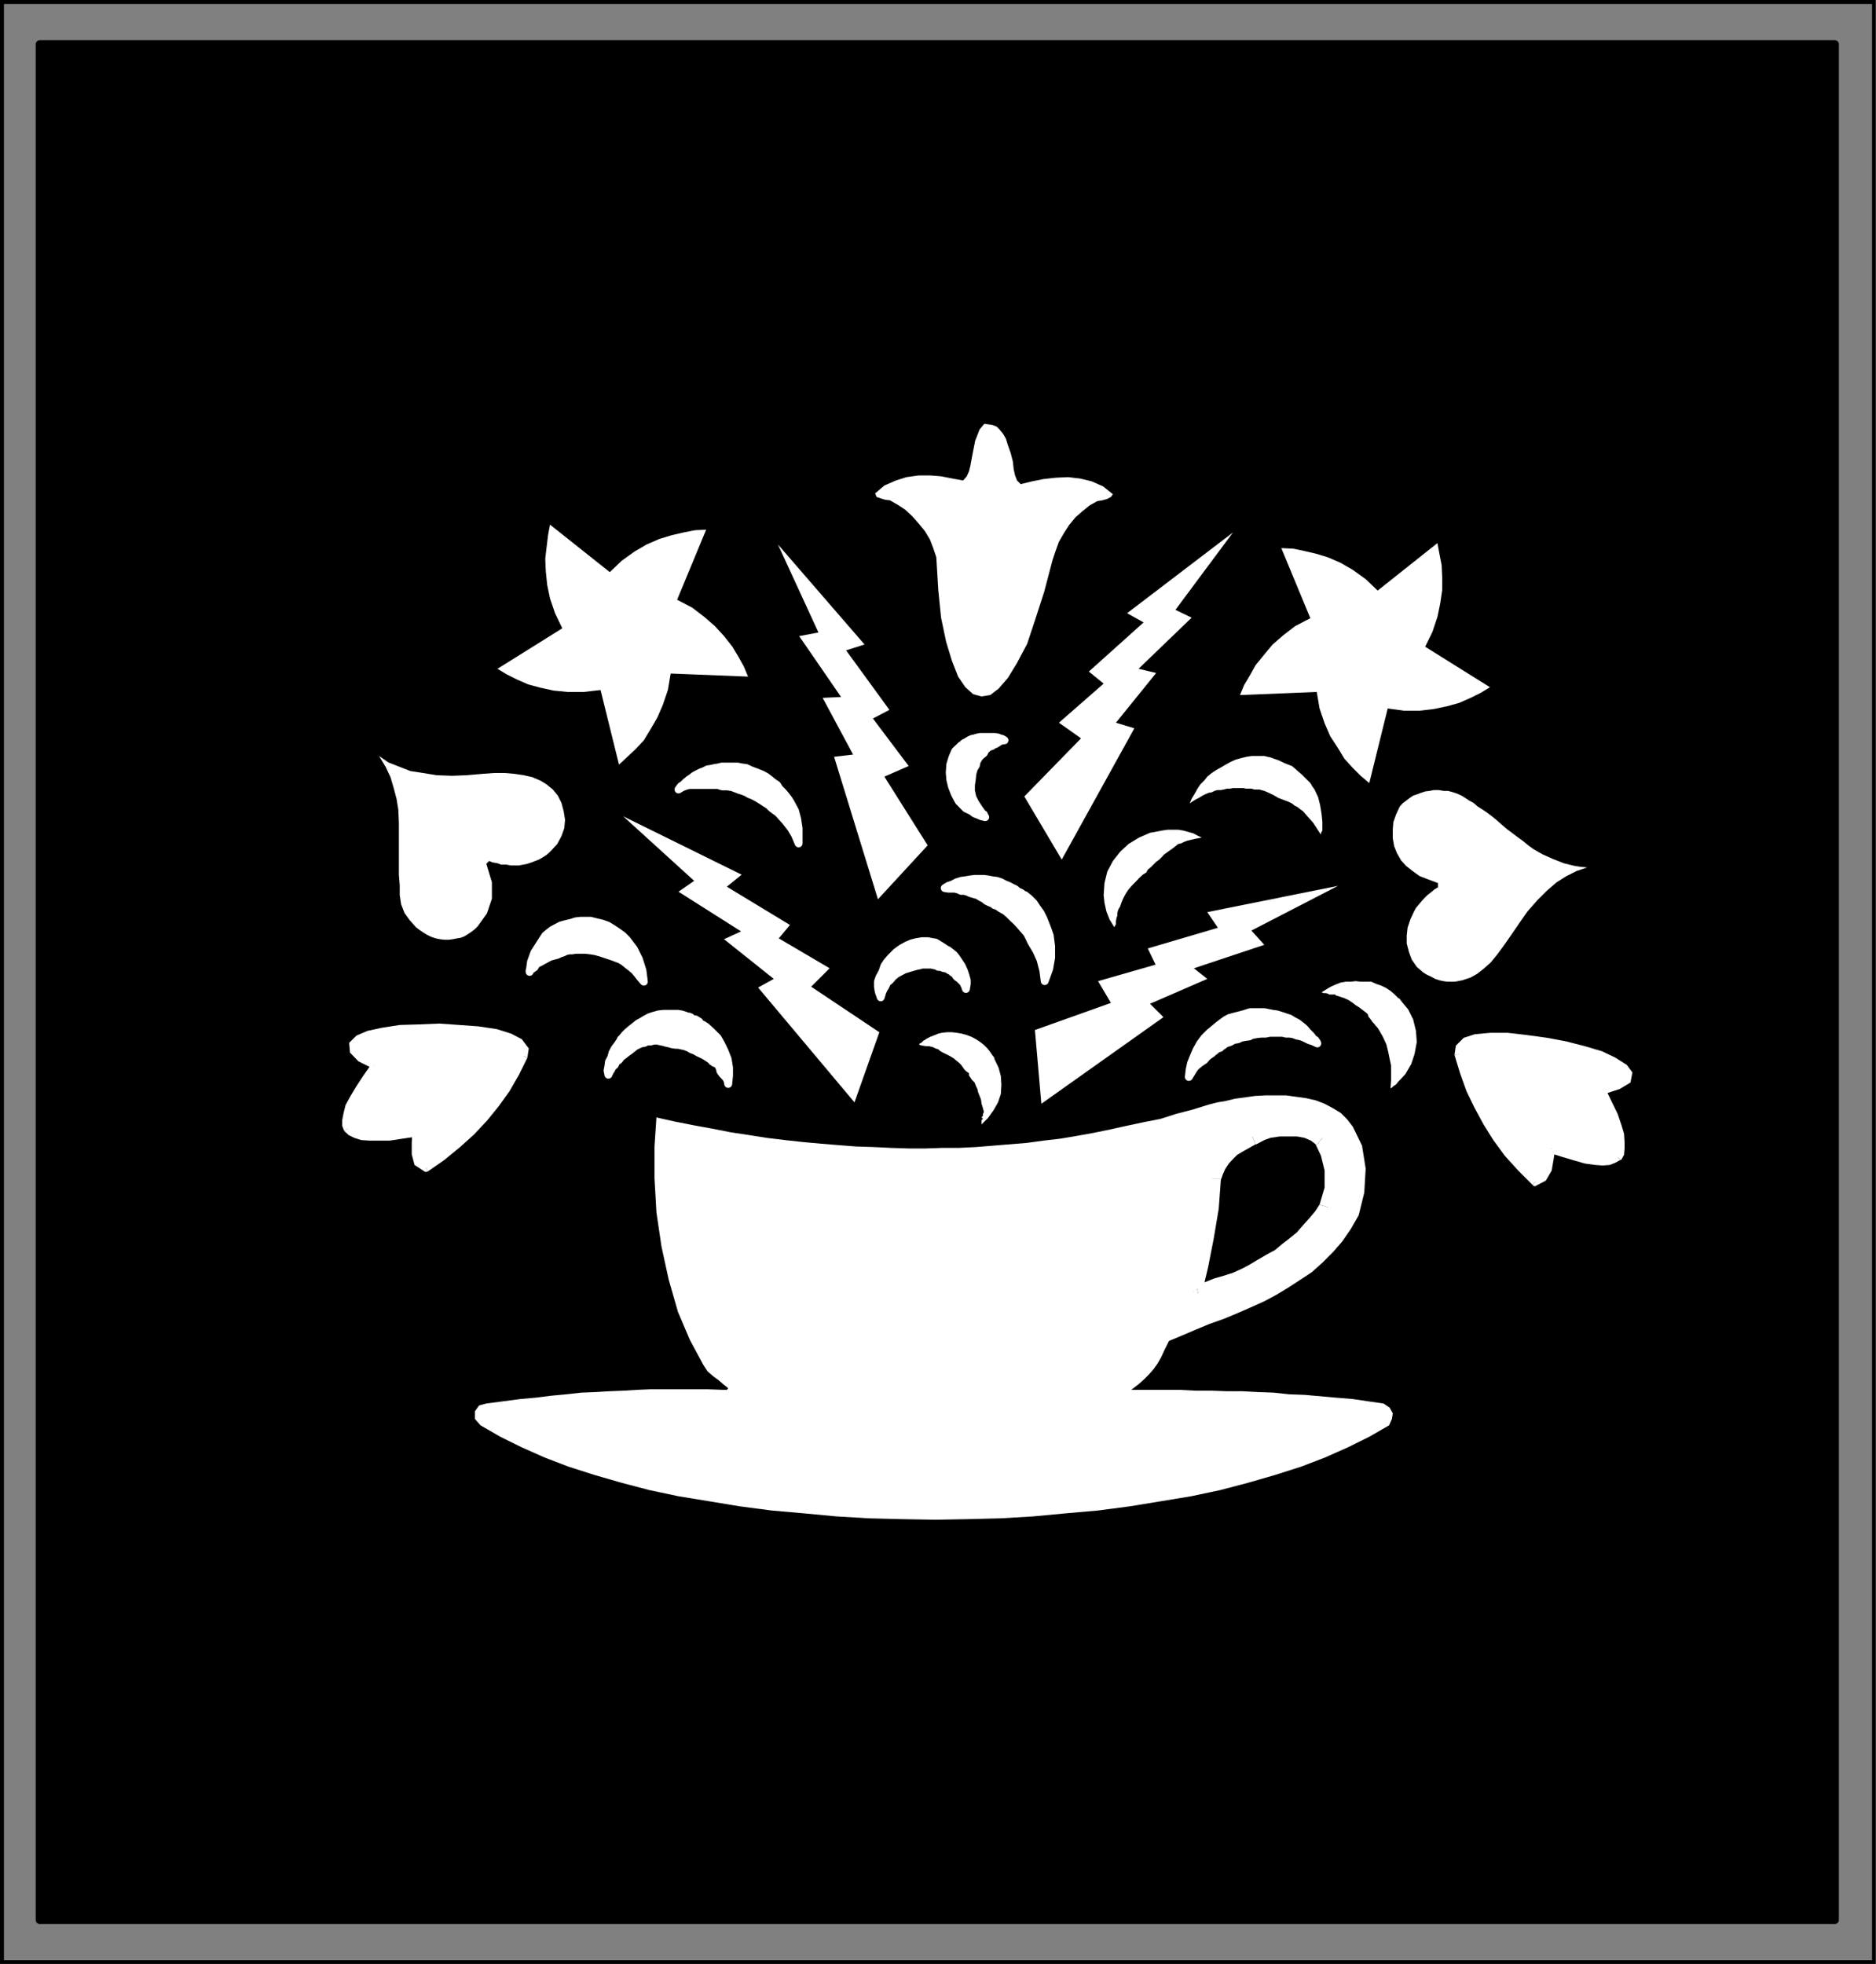 <?xml version="1.0" encoding="UTF-8" standalone="no"?>
<svg
   xmlns:ooo="http://xml.openoffice.org/svg/export"
   xmlns:dc="http://purl.org/dc/elements/1.1/"
   xmlns:cc="http://creativecommons.org/ns#"
   xmlns:rdf="http://www.w3.org/1999/02/22-rdf-syntax-ns#"
   xmlns:svg="http://www.w3.org/2000/svg"
   xmlns="http://www.w3.org/2000/svg"
   xmlns:sodipodi="http://sodipodi.sourceforge.net/DTD/sodipodi-0.dtd"
   xmlns:inkscape="http://www.inkscape.org/namespaces/inkscape"
   version="1.2"
   width="67.16mm"
   height="70.31mm"
   viewBox="0 0 6716 7031"
   preserveAspectRatio="xMidYMid"
   xml:space="preserve"
   id="svg171"
   sodipodi:docname="cuplogo1.svg"
   style="fill-rule:evenodd;stroke-width:28.222;stroke-linejoin:round"
   inkscape:version="0.92.5 (2060ec1f9f, 2020-04-08)"><rect x="0" y="0" width="6716" height="7031" fill="#808080" stroke="none"/><sodipodi:namedview
   pagecolor="#ffffff"
   bordercolor="#666666"
   borderopacity="1"
   objecttolerance="10"
   gridtolerance="10"
   guidetolerance="10"
   inkscape:pageopacity="0"
   inkscape:pageshadow="2"
   inkscape:window-width="664"
   inkscape:window-height="487"
   id="namedview173"
   showgrid="false"
   inkscape:zoom="0.2102413"
   inkscape:cx="126.91654"
   inkscape:cy="132.85039"
   inkscape:window-x="0"
   inkscape:window-y="0"
   inkscape:window-maximized="0"
   inkscape:current-layer="svg171" />
 <defs
   class="ClipPathGroup"
   id="defs8">
  <clipPath
   id="presentation_clip_path"
   clipPathUnits="userSpaceOnUse">
   <rect
   x="0"
   y="0"
   width="21000"
   height="29700"
   id="rect2" />
  </clipPath>
  <clipPath
   id="presentation_clip_path_shrink"
   clipPathUnits="userSpaceOnUse">
   <rect
   x="21"
   y="29"
   width="20958"
   height="29641"
   id="rect5" />
  </clipPath>
 </defs>
 <defs
   class="TextShapeIndex"
   id="defs12">
  <g
   ooo:slide="id1"
   ooo:id-list="id3"
   id="g10" />
 </defs>
 <defs
   class="EmbeddedBulletChars"
   id="defs44">
  <g
   id="bullet-char-template-57356"
   transform="matrix(4.8828125e-4,0,0,-4.8828125e-4,0,0)">
   <path
   d="M 580,1141 1163,571 580,0 -4,571 Z"
   id="path14"
   inkscape:connector-curvature="0" />
  </g>
  <g
   id="bullet-char-template-57354"
   transform="matrix(4.8828125e-4,0,0,-4.8828125e-4,0,0)">
   <path
   d="M 8,1128 H 1137 V 0 H 8 Z"
   id="path17"
   inkscape:connector-curvature="0" />
  </g>
  <g
   id="bullet-char-template-10146"
   transform="matrix(4.8828125e-4,0,0,-4.8828125e-4,0,0)">
   <path
   d="M 174,0 602,739 174,1481 1456,739 Z M 1358,739 309,1346 659,739 Z"
   id="path20"
   inkscape:connector-curvature="0" />
  </g>
  <g
   id="bullet-char-template-10132"
   transform="matrix(4.8828125e-4,0,0,-4.8828125e-4,0,0)">
   <path
   d="M 2015,739 1276,0 H 717 l 543,543 H 174 v 393 h 1086 l -543,545 h 557 z"
   id="path23"
   inkscape:connector-curvature="0" />
  </g>
  <g
   id="bullet-char-template-10007"
   transform="matrix(4.8828125e-4,0,0,-4.8828125e-4,0,0)">
   <path
   d="m 0,-2 c -7,16 -16,29 -25,39 l 381,530 c -94,256 -141,385 -141,387 0,25 13,38 40,38 9,0 21,-2 34,-5 21,4 42,12 65,25 l 27,-13 111,-251 280,301 64,-25 24,25 c 21,-10 41,-24 62,-43 C 886,937 835,863 770,784 769,783 710,716 594,584 L 774,223 c 0,-27 -21,-55 -63,-84 l 16,-20 C 717,90 699,76 672,76 641,76 570,178 457,381 L 164,-76 c -22,-34 -53,-51 -92,-51 -42,0 -63,17 -64,51 -7,9 -10,24 -10,44 0,9 1,19 2,30 z"
   id="path26"
   inkscape:connector-curvature="0" />
  </g>
  <g
   id="bullet-char-template-10004"
   transform="matrix(4.8828125e-4,0,0,-4.8828125e-4,0,0)">
   <path
   d="M 285,-33 C 182,-33 111,30 74,156 52,228 41,333 41,471 c 0,78 14,145 41,201 34,71 87,106 158,106 53,0 88,-31 106,-94 l 23,-176 c 8,-64 28,-97 59,-98 l 735,706 c 11,11 33,17 66,17 42,0 63,-15 63,-46 V 965 c 0,-36 -10,-64 -30,-84 L 442,47 C 390,-6 338,-33 285,-33 Z"
   id="path29"
   inkscape:connector-curvature="0" />
  </g>
  <g
   id="bullet-char-template-9679"
   transform="matrix(4.8828125e-4,0,0,-4.8828125e-4,0,0)">
   <path
   d="M 813,0 C 632,0 489,54 383,161 276,268 223,411 223,592 c 0,181 53,324 160,431 106,107 249,161 430,161 179,0 323,-54 432,-161 108,-107 162,-251 162,-431 0,-180 -54,-324 -162,-431 C 1136,54 992,0 813,0 Z"
   id="path32"
   inkscape:connector-curvature="0" />
  </g>
  <g
   id="bullet-char-template-8226"
   transform="matrix(4.8828125e-4,0,0,-4.8828125e-4,0,0)">
   <path
   d="m 346,457 c -73,0 -137,26 -191,78 -54,51 -81,114 -81,188 0,73 27,136 81,188 54,52 118,78 191,78 73,0 134,-26 185,-79 51,-51 77,-114 77,-187 0,-75 -25,-137 -76,-188 -50,-52 -112,-78 -186,-78 z"
   id="path35"
   inkscape:connector-curvature="0" />
  </g>
  <g
   id="bullet-char-template-8211"
   transform="matrix(4.8828125e-4,0,0,-4.8828125e-4,0,0)">
   <path
   d="M -4,459 H 1135 V 606 H -4 Z"
   id="path38"
   inkscape:connector-curvature="0" />
  </g>
  <g
   id="bullet-char-template-61548"
   transform="matrix(4.8828125e-4,0,0,-4.8828125e-4,0,0)">
   <path
   d="m 173,740 c 0,163 58,303 173,419 116,115 255,173 419,173 163,0 302,-58 418,-173 116,-116 174,-256 174,-419 0,-163 -58,-303 -174,-418 C 1067,206 928,148 765,148 601,148 462,206 346,322 231,437 173,577 173,740 Z"
   id="path41"
   inkscape:connector-curvature="0" />
  </g>
 </defs>
 <g
   id="g49"
   transform="translate(-7142,-11334)">
  <g
   id="id2"
   class="Master_Slide">
   <g
   id="bg-id2"
   class="Background" />
   <g
   id="bo-id2"
   class="BackgroundObjects" />
  </g>
 </g>
 <g
   class="SlideGroup"
   id="g169"
   transform="translate(-7142,-11334)">
  <g
   id="g167">
   <g
   id="container-id1">
    <g
   id="id1"
   class="Slide"
   clip-path="url(#presentation_clip_path)">
     <g
   class="Page"
   id="g163">
      <g
   class="Graphic"
   id="g161">
       <g
   id="id3">
        <rect
   class="BoundingBox"
   x="7142"
   y="11334"
   width="6716"
   height="7031"
   id="rect51"
   style="fill:none;stroke:none" />
        <defs
   id="defs56">
         <clipPath
   id="clip_path_1"
   clipPathUnits="userSpaceOnUse">
          <path
   d="m 7142,11334 h 6715 v 7030 H 7142 Z"
   id="path53"
   inkscape:connector-curvature="0" />
         </clipPath>
        </defs>
        <g
   clip-path="url(#clip_path_1)"
   id="g158">
         <path
   d="m 7284,18207 h 6427 V 11492 H 7284 Z"
   id="path58"
   inkscape:connector-curvature="0"
   style="fill:#000000;stroke:none" />
         <path
   d="m 7284,18207 h 6427 V 11492 H 7284 Z"
   id="path60"
   inkscape:connector-curvature="0"
   style="fill:none;stroke:#000000" />
         <path
   d="m 7142,18365 h 6716 V 11334 H 7142 Z"
   id="path62"
   inkscape:connector-curvature="0"
   style="fill:none;stroke:#000000" />
         <path
   d="m 12120,15229 2,-28 v -28 -25 l -5,-23 -5,-25 -7,-28 -13,-28 -15,-26 -5,-7 -5,-5 -6,-8 -5,-5 -7,-10 -8,-10 -2,-8 -5,-5 -13,-10 -13,-10 -13,-8 -10,-8 -15,-10 -15,-7 -15,-5 -16,-5 -2,-3 h -8 -5 -8 l -5,-3 -7,-2 h -8 l -8,-3 16,-10 17,-10 18,-8 18,-7 18,-3 h 18 l 17,-2 18,2 h 21 17 l 18,8 20,7 16,8 15,10 15,13 13,13 v 0 l 5,2 2,5 v 0 0 h 3 v 3 0 l 25,30 18,36 10,41 3,40 -8,43 -12,36 -21,36 -28,30 v 0 l -2,3 -5,5 -3,2 -5,3 -5,5 -3,2 z"
   id="path64"
   inkscape:connector-curvature="0"
   style="fill:#ffffff;stroke:none" />
         <path
   d="m 9320,15181 -3,-15 3,-15 2,-16 8,-15 5,-18 8,-15 10,-13 10,-15 v 0 0 0 0 0 l 2,-5 3,-2 v 0 l 10,-13 10,-10 13,-11 13,-10 12,-10 13,-7 13,-8 15,-8 15,-5 18,-5 18,-2 h 18 15 18 l 12,2 16,5 5,3 h 7 v 2 h 5 l 6,5 7,3 h 5 l 3,2 5,3 5,3 2,5 3,2 5,3 5,2 3,3 5,2 20,18 23,23 13,23 12,25 11,28 5,31 v 28 l -3,30 -2,-10 -3,-8 -8,-10 -7,-7 -8,-11 -2,-10 -5,-10 -3,-5 -8,-3 -5,-2 -2,-3 v 0 l -5,-2 -3,-5 -2,-3 h -3 l -10,-7 -10,-6 -10,-5 -11,-5 -12,-7 -13,-5 -8,-5 -15,-6 -10,-2 -13,-3 h -10 l -13,-2 -10,-3 -10,-2 -10,-3 -10,-2 -13,-3 h -13 l -10,3 h -13 l -10,5 -12,2 -11,5 -10,5 -10,8 -10,8 -10,7 -10,8 -11,8 -7,10 -10,7 -5,11 -6,5 -2,2 -3,5 -2,5 -3,3 -2,5 -3,5 z"
   id="path66"
   inkscape:connector-curvature="0"
   style="fill:#ffffff;stroke:none" />
         <path
   d="m 9320,15181 -3,-15 3,-15 2,-16 8,-15 5,-18 8,-15 10,-13 10,-15 v 0 0 0 0 0 l 2,-5 3,-2 v 0 l 10,-13 10,-10 13,-11 13,-10 12,-10 13,-7 13,-8 15,-8 15,-5 18,-5 18,-2 h 18 15 18 l 12,2 16,5 5,3 h 7 v 2 h 5 l 6,5 7,3 h 5 l 3,2 5,3 5,3 2,5 3,2 5,3 5,2 3,3 5,2 20,18 23,23 13,23 12,25 11,28 5,31 v 28 l -3,30 -2,-10 -3,-8 -8,-10 -7,-7 -8,-11 -2,-10 -5,-10 -3,-5 -8,-3 -5,-2 -2,-3 v 0 l -5,-2 -3,-5 -2,-3 h -3 l -10,-7 -10,-6 -10,-5 -11,-5 -12,-7 -13,-5 -8,-5 -15,-6 -10,-2 -13,-3 h -10 l -13,-2 -10,-3 -10,-2 -10,-3 -10,-2 -13,-3 h -13 l -10,3 h -13 l -10,5 -12,2 -11,5 -10,5 -10,8 -10,8 -10,7 -10,8 -11,8 -7,10 -10,7 -5,11 -6,5 -2,2 -3,5 -2,5 -3,3 -2,5 -3,5 z"
   id="path68"
   inkscape:connector-curvature="0"
   style="fill:none;stroke:#ffffff" />
         <path
   d="m 10669,14259 -13,-3 -12,-5 -13,-5 -10,-8 -10,-5 -11,-5 -7,-7 -8,-8 -2,-3 -3,-2 -2,-3 v 0 l -3,-2 v -3 l -3,-2 v 0 l -12,-23 -10,-26 -6,-25 -2,-25 2,-28 8,-26 10,-23 16,-15 v 0 l 2,-2 v 0 0 0 l 3,-3 h 2 v 0 l 8,-8 10,-5 8,-5 10,-5 10,-2 10,-3 10,-2 h 13 8 10 10 10 l 13,2 7,3 8,2 8,5 h -5 l -11,3 -7,5 -8,5 -8,3 -7,5 -8,2 -7,5 -8,8 -5,10 -10,8 -5,5 -5,7 -6,11 -2,12 -8,13 -5,18 -2,20 -3,20 v 21 l 5,23 10,20 13,20 15,21 v 0 h 3 v 2 0 0 l 2,3 z"
   id="path70"
   inkscape:connector-curvature="0"
   style="fill:#ffffff;stroke:none" />
         <path
   d="m 10669,14259 -13,-3 -12,-5 -13,-5 -10,-8 -10,-5 -11,-5 -7,-7 -8,-8 -2,-3 -3,-2 -2,-3 v 0 l -3,-2 v -3 l -3,-2 v 0 l -12,-23 -10,-26 -6,-25 -2,-25 2,-28 8,-26 10,-23 16,-15 v 0 l 2,-2 v 0 0 0 l 3,-3 h 2 v 0 l 8,-8 10,-5 8,-5 10,-5 10,-2 10,-3 10,-2 h 13 8 10 10 10 l 13,2 7,3 8,2 8,5 h -5 l -11,3 -7,5 -8,5 -8,3 -7,5 -8,2 -7,5 -8,8 -5,10 -10,8 -5,5 -5,7 -6,11 -2,12 -8,13 -5,18 -2,20 -3,20 v 21 l 5,23 10,20 13,20 15,21 v 0 h 3 v 2 0 0 l 2,3 z"
   id="path72"
   inkscape:connector-curvature="0"
   style="fill:none;stroke:#ffffff" />
         <path
   d="m 10882,14846 16,-44 7,-40 v -41 l -5,-38 -7,-20 -8,-21 -8,-20 -10,-20 -13,-18 -12,-18 -15,-15 -16,-13 -7,-2 -5,-5 -6,-3 -5,-2 -5,-3 -5,-5 -5,-3 -5,-2 -15,-8 -13,-5 -15,-8 -15,-5 -16,-2 -15,-3 -15,-2 h -15 -18 l -15,2 -18,3 -15,2 -16,5 -15,8 -15,5 -13,8 13,2 h 13 10 l 12,3 11,5 h 12 l 10,3 11,5 7,2 10,3 8,2 5,3 8,5 10,5 10,8 10,5 5,2 8,3 5,5 8,2 5,3 7,5 8,5 10,5 15,13 13,13 13,12 12,13 13,15 13,15 8,16 7,15 18,30 15,33 10,39 z"
   id="path74"
   inkscape:connector-curvature="0"
   style="fill:#ffffff;stroke:none" />
         <path
   d="m 10882,14846 16,-44 7,-40 v -41 l -5,-38 -7,-20 -8,-21 -8,-20 -10,-20 -13,-18 -12,-18 -15,-15 -16,-13 -7,-2 -5,-5 -6,-3 -5,-2 -5,-3 -5,-5 -5,-3 -5,-2 -15,-8 -13,-5 -15,-8 -15,-5 -16,-2 -15,-3 -15,-2 h -15 -18 l -15,2 -18,3 -15,2 -16,5 -15,8 -15,5 -13,8 13,2 h 13 10 l 12,3 11,5 h 12 l 10,3 11,5 7,2 10,3 8,2 5,3 8,5 10,5 10,8 10,5 5,2 8,3 5,5 8,2 5,3 7,5 8,5 10,5 15,13 13,13 13,12 12,13 13,15 13,15 8,16 7,15 18,30 15,33 10,39 z"
   id="path76"
   inkscape:connector-curvature="0"
   style="fill:none;stroke:#ffffff" />
         <path
   d="m 9571,14160 8,-11 10,-7 8,-8 12,-10 8,-5 10,-8 13,-7 10,-5 13,-5 12,-6 13,-2 13,-3 13,-2 12,-3 h 10 13 15 18 l 15,3 16,2 17,8 21,8 18,7 15,8 13,10 12,10 15,10 8,13 13,13 10,12 10,13 8,13 15,28 8,30 5,33 v 33 3 2 3 3 2 5 3 0 l -13,-31 -15,-25 -18,-23 -18,-20 -10,-11 -10,-7 -13,-10 -10,-10 -13,-8 -15,-10 -13,-8 -15,-8 -13,-5 -12,-7 -13,-5 -10,-3 -13,-5 -13,-5 -17,-3 h -13 -5 l -8,-2 -7,-3 h -11 -5 -5 -10 -8 -12 -16 -15 -12 -11 l -12,3 -13,5 z"
   id="path78"
   inkscape:connector-curvature="0"
   style="fill:#ffffff;stroke:none" />
         <path
   d="m 9571,14160 8,-11 10,-7 8,-8 12,-10 8,-5 10,-8 13,-7 10,-5 13,-5 12,-6 13,-2 13,-3 13,-2 12,-3 h 10 13 15 18 l 15,3 16,2 17,8 21,8 18,7 15,8 13,10 12,10 15,10 8,13 13,13 10,12 10,13 8,13 15,28 8,30 5,33 v 33 3 2 3 3 2 5 3 0 l -13,-31 -15,-25 -18,-23 -18,-20 -10,-11 -10,-7 -13,-10 -10,-10 -13,-8 -15,-10 -13,-8 -15,-8 -13,-5 -12,-7 -13,-5 -10,-3 -13,-5 -13,-5 -17,-3 h -13 -5 l -8,-2 -7,-3 h -11 -5 -5 -10 -8 -12 -16 -15 -12 -11 l -12,3 -13,5 z"
   id="path80"
   inkscape:connector-curvature="0"
   style="fill:none;stroke:#ffffff" />
         <path
   d="m 11398,15189 3,-26 5,-23 10,-25 10,-23 13,-23 15,-20 18,-18 18,-15 12,-10 13,-10 15,-11 13,-7 18,-5 20,-5 18,-5 18,-6 h 15 18 18 l 15,3 15,3 15,2 16,5 15,5 15,5 13,8 15,8 13,10 12,10 11,13 12,12 10,13 v 0 l 6,3 2,5 v 0 l 3,2 v 3 l 2,2 v 0 l -15,-7 -15,-5 -16,-8 -12,-5 -15,-3 -13,-5 -13,-2 h -13 l -12,-3 h -16 -15 -15 l -15,3 h -16 l -17,2 -16,3 -10,5 -15,2 -15,3 -10,5 -16,3 -12,7 -16,5 -10,8 -5,2 -5,6 -8,2 -7,5 -3,3 -7,5 -5,5 -8,5 -10,8 -8,10 -15,10 -10,8 -8,7 -7,10 -8,13 z"
   id="path82"
   inkscape:connector-curvature="0"
   style="fill:#ffffff;stroke:none" />
         <path
   d="m 11398,15189 3,-26 5,-23 10,-25 10,-23 13,-23 15,-20 18,-18 18,-15 12,-10 13,-10 15,-11 13,-7 18,-5 20,-5 18,-5 18,-6 h 15 18 18 l 15,3 15,3 15,2 16,5 15,5 15,5 13,8 15,8 13,10 12,10 11,13 12,12 10,13 v 0 l 6,3 2,5 v 0 l 3,2 v 3 l 2,2 v 0 l -15,-7 -15,-5 -16,-8 -12,-5 -15,-3 -13,-5 -13,-2 h -13 l -12,-3 h -16 -15 -15 l -15,3 h -16 l -17,2 -16,3 -10,5 -15,2 -15,3 -10,5 -16,3 -12,7 -16,5 -10,8 -5,2 -5,6 -8,2 -7,5 -3,3 -7,5 -5,5 -8,5 -10,8 -8,10 -15,10 -10,8 -8,7 -7,10 -8,13 z"
   id="path84"
   inkscape:connector-curvature="0"
   style="fill:none;stroke:#ffffff" />
         <path
   d="m 11401,14210 7,-17 11,-18 10,-18 10,-15 15,-15 10,-13 16,-13 15,-10 18,-10 17,-10 18,-10 18,-8 18,-5 20,-5 20,-3 h 21 2 5 3 v 0 h 5 3 5 v 0 l 12,3 10,2 13,5 15,5 13,6 10,5 13,5 13,5 12,10 11,10 12,10 10,10 11,11 10,10 7,12 8,11 13,28 7,28 5,30 3,28 v 8 5 5 7 8 l -3,5 -2,5 v 5 l -13,-20 -15,-23 -18,-20 -18,-21 -10,-7 -10,-8 -10,-5 -10,-8 -10,-5 -13,-5 -13,-5 -13,-5 -17,-10 -21,-10 -12,-5 -18,-5 h -10 -8 l -10,-3 h -8 -12 l -8,-2 h -10 -10 -11 -7 l -10,2 h -11 l -12,3 -10,2 h -13 l -10,3 -10,5 -11,2 -12,5 -10,5 -13,8 -10,5 -13,8 z"
   id="path86"
   inkscape:connector-curvature="0"
   style="fill:#ffffff;stroke:none" />
         <path
   d="m 10295,14904 -7,-20 -3,-18 v -18 l 5,-15 11,-20 7,-21 10,-15 13,-15 v 0 l 3,-3 v 0 0 0 l 2,-2 v 0 0 l 15,-15 18,-13 18,-10 18,-8 20,-5 18,-3 h 20 l 15,3 13,2 10,6 8,5 8,5 10,7 10,5 10,8 10,8 8,10 10,15 10,15 8,18 5,15 5,18 v 13 l -3,18 -2,-5 v -6 l -3,-2 -2,-5 -3,-5 -2,-3 -3,-2 -2,-3 v 0 l -3,-2 -2,-3 v 0 l -3,-2 -3,-3 h -2 l -3,-3 -2,-2 v -3 l -3,-2 -2,-3 -3,-2 -5,-3 -2,-2 -3,-3 -5,-2 -5,-3 -8,-5 h -7 l -8,-3 -5,-2 h -8 l -2,-3 -10,-2 -13,-3 h -10 -13 -10 l -10,3 -11,2 -10,3 -17,5 -16,5 -15,8 -13,7 -12,10 -11,13 -10,8 -7,15 -5,8 -5,10 -3,10 z"
   id="path88"
   inkscape:connector-curvature="0"
   style="fill:#ffffff;stroke:none" />
         <path
   d="m 10295,14904 -7,-20 -3,-18 v -18 l 5,-15 11,-20 7,-21 10,-15 13,-15 v 0 l 3,-3 v 0 0 0 l 2,-2 v 0 0 l 15,-15 18,-13 18,-10 18,-8 20,-5 18,-3 h 20 l 15,3 13,2 10,6 8,5 8,5 10,7 10,5 10,8 10,8 8,10 10,15 10,15 8,18 5,15 5,18 v 13 l -3,18 -2,-5 v -6 l -3,-2 -2,-5 -3,-5 -2,-3 -3,-2 -2,-3 v 0 l -3,-2 -2,-3 v 0 l -3,-2 -3,-3 h -2 l -3,-3 -2,-2 v -3 l -3,-2 -2,-3 -3,-2 -5,-3 -2,-2 -3,-3 -5,-2 -5,-3 -8,-5 h -7 l -8,-3 -5,-2 h -8 l -2,-3 -10,-2 -13,-3 h -10 -13 -10 l -10,3 -11,2 -10,3 -17,5 -16,5 -15,8 -13,7 -12,10 -11,13 -10,8 -7,15 -5,8 -5,10 -3,10 z"
   id="path90"
   inkscape:connector-curvature="0"
   style="fill:none;stroke:#ffffff" />
         <path
   d="m 10433,15074 12,3 13,2 h 10 l 13,3 10,5 10,3 5,5 8,5 10,5 10,5 10,5 13,8 8,7 10,8 8,8 7,10 5,7 5,5 11,8 v 8 l 5,7 5,8 5,5 5,5 5,13 5,10 3,13 5,12 5,13 2,15 5,16 3,12 v 3 l -3,5 v 7 l -5,6 5,5 -5,5 v 7 8 l 23,-23 20,-28 16,-28 10,-30 2,-33 -2,-31 -8,-30 -15,-31 v 0 -5 l -3,-2 v 0 0 -3 h -2 v 0 l -10,-15 -10,-13 -13,-13 -13,-10 -15,-10 -15,-8 -18,-7 -18,-5 -18,-3 -17,-2 h -18 l -18,2 -13,3 -12,5 -18,7 -15,8 v 0 l -3,3 -5,2 -3,3 -5,5 -5,2 -2,3 z"
   id="path92"
   inkscape:connector-curvature="0"
   style="fill:#ffffff;stroke:none" />
         <path
   d="m 9038,14813 v 0 -3 -2 0 0 l 2,-3 5,-3 h 3 l 2,-2 5,-3 3,-5 v -5 l 20,-10 18,-10 15,-8 18,-5 8,-2 10,-5 10,-3 10,-5 13,-3 h 10 l 13,-2 h 10 v 0 h 5 3 v 0 0 0 0 0 0 0 0 0 h 17 l 18,2 18,3 18,5 15,5 15,5 15,5 13,5 13,5 13,8 12,10 13,10 13,11 10,12 10,13 13,15 -5,-40 -13,-41 -18,-36 -25,-33 -15,-15 -18,-13 -18,-12 -18,-11 -20,-7 -21,-5 -20,-5 h -18 v 0 0 0 0 0 h -5 -2 v 0 h -3 -2 -3 -2 v 0 0 0 0 l -18,2 -15,5 -21,5 -18,5 -15,8 -15,8 -13,10 -12,10 -18,28 -21,33 -12,33 z"
   id="path94"
   inkscape:connector-curvature="0"
   style="fill:#ffffff;stroke:none" />
         <path
   d="m 9038,14813 v 0 -3 -2 0 0 l 2,-3 5,-3 h 3 l 2,-2 5,-3 3,-5 v -5 l 20,-10 18,-10 15,-8 18,-5 8,-2 10,-5 10,-3 10,-5 13,-3 h 10 l 13,-2 h 10 v 0 h 5 3 v 0 0 0 0 0 0 0 0 0 h 17 l 18,2 18,3 18,5 15,5 15,5 15,5 13,5 13,5 13,8 12,10 13,10 13,11 10,12 10,13 13,15 -5,-40 -13,-41 -18,-36 -25,-33 -15,-15 -18,-13 -18,-12 -18,-11 -20,-7 -21,-5 -20,-5 h -18 v 0 0 0 0 0 h -5 -2 v 0 h -3 -2 -3 -2 v 0 0 0 0 l -18,2 -15,5 -21,5 -18,5 -15,8 -15,8 -13,10 -12,10 -18,28 -21,33 -12,33 z"
   id="path96"
   inkscape:connector-curvature="0"
   style="fill:none;stroke:#ffffff" />
         <path
   d="m 11131,14653 6,-11 v -10 l 2,-12 3,-8 v -8 l 2,-10 3,-7 5,-8 5,-15 7,-16 8,-15 10,-15 13,-15 13,-13 12,-13 13,-12 13,-8 5,-10 10,-8 10,-10 10,-10 11,-8 10,-10 7,-8 10,-7 11,-8 10,-7 10,-8 10,-8 10,-2 10,-5 13,-5 13,-3 13,-3 10,-2 15,-3 -15,-7 -15,-8 -18,-5 -18,-5 -18,-3 h -20 -18 l -20,3 -43,8 -39,17 -38,23 -30,28 -26,33 -20,38 -10,41 -3,43 3,28 7,31 11,28 z"
   id="path98"
   inkscape:connector-curvature="0"
   style="fill:#ffffff;stroke:none" />
         <path
   d="m 11932,14505 -468,94 38,56 -251,74 28,58 -206,59 46,78 -272,97 23,264 437,-310 -48,-48 205,-89 -48,-38 252,-84 -46,-51 z"
   id="path100"
   inkscape:connector-curvature="0"
   style="fill:#ffffff;stroke:none" />
         <path
   d="m 9927,13283 310,358 -66,21 155,213 -59,31 128,170 -87,38 155,246 -178,193 -157,-510 68,-8 -109,-203 66,-3 -150,-218 69,-13 z"
   id="path102"
   inkscape:connector-curvature="0"
   style="fill:#ffffff;stroke:none" />
         <path
   d="m 11556,13240 -379,289 59,33 -196,176 53,43 -160,140 79,56 -203,208 134,226 260,-470 -66,-20 144,-178 -63,-15 190,-183 -58,-28 z"
   id="path104"
   inkscape:connector-curvature="0"
   style="fill:#ffffff;stroke:none" />
         <path
   d="m 9373,14256 424,209 -53,43 226,137 -40,48 182,107 -66,66 244,163 -89,251 -345,-411 56,-31 -178,-142 61,-28 -224,-142 56,-39 z"
   id="path106"
   inkscape:connector-curvature="0"
   style="fill:#ffffff;stroke:none" />
         <path
   d="m 12351,14848 h -13 -15 l -15,-2 -13,-3 -15,-5 -15,-8 -15,-7 -13,-8 -23,-20 -18,-26 -10,-27 -8,-31 v -28 l 3,-28 10,-30 13,-28 7,-13 11,-13 10,-12 10,-11 10,-10 13,-10 12,-10 13,-8 v -2 -8 -5 l -35,-13 -31,-12 -25,-18 -23,-18 -18,-20 -15,-26 -10,-25 -5,-28 v -31 l 2,-27 10,-28 13,-28 10,-11 13,-10 13,-10 12,-8 15,-5 13,-5 15,-5 16,-2 15,-3 h 18 l 17,3 h 16 l 18,5 15,5 15,7 13,8 15,10 15,8 15,13 16,10 18,12 17,13 16,13 17,15 21,18 20,15 20,15 18,13 18,15 18,13 17,10 18,10 18,8 18,8 18,7 20,8 20,5 21,5 20,3 23,2 -38,13 -36,18 -35,22 -36,31 -33,33 -36,41 -30,43 -33,48 -23,33 -23,31 -23,28 -25,22 -23,18 -23,13 -30,10 z"
   id="path108"
   inkscape:connector-curvature="0"
   style="fill:#ffffff;stroke:none" />
         <path
   d="m 9121,14160 18,22 13,26 8,30 5,31 -3,30 -10,28 -15,28 -21,23 -10,10 -10,8 -13,8 -12,7 -13,5 -13,5 -15,5 -15,3 -15,3 h -16 -12 l -18,-3 h -18 l -13,-5 -18,-3 -12,-5 -3,3 -5,5 -2,2 20,66 v 59 l -18,53 -33,46 -10,10 -13,10 -12,8 -13,8 -13,5 -13,2 -15,3 -15,2 h -15 l -16,-2 -15,-3 -15,-5 -15,-7 -13,-8 -15,-10 -13,-10 -23,-26 -18,-25 -12,-31 -5,-33 v -35 l -3,-38 v -44 -43 -51 -48 l -2,-46 -6,-38 -10,-38 -12,-41 -18,-38 -23,-38 33,23 38,15 41,16 45,7 49,8 56,2 50,-2 59,-5 41,-3 h 38 l 35,3 33,5 31,7 30,13 21,13 z"
   id="path110"
   inkscape:connector-curvature="0"
   style="fill:#ffffff;stroke:none" />
         <path
   d="m 12244,13649 232,145 -33,20 -36,18 -41,18 -43,12 -48,10 -51,6 h -56 l -58,-8 -66,267 -31,-26 -28,-28 -30,-33 -23,-38 -28,-43 -20,-46 -18,-53 -10,-59 -275,11 15,-36 21,-35 20,-36 31,-38 30,-36 38,-33 43,-33 54,-28 -104,-251 43,2 38,8 43,10 43,13 46,20 43,25 46,33 43,41 214,-170 7,38 8,41 2,43 v 46 l -7,48 -10,48 -18,54 z"
   id="path112"
   inkscape:connector-curvature="0"
   style="fill:#ffffff;stroke:none" />
         <path
   d="m 9155,13583 -232,145 33,20 36,18 41,18 45,12 46,10 51,5 h 56 l 61,-7 66,267 28,-26 30,-28 31,-33 23,-38 25,-43 20,-46 18,-53 10,-59 277,11 -15,-36 -20,-36 -21,-35 -30,-38 -33,-36 -38,-33 -43,-33 -54,-28 104,-251 -40,2 -41,8 -43,10 -43,13 -46,20 -43,25 -46,33 -43,41 -214,-170 -7,38 -5,41 -5,43 2,46 5,48 10,48 18,53 z"
   id="path114"
   inkscape:connector-curvature="0"
   style="fill:#ffffff;stroke:none" />
         <path
   d="m 11327,16134 -15,30 -13,28 -13,23 -15,21 -15,17 -18,18 -20,18 -26,20 h 59 56 56 l 58,3 h 56 l 56,2 h 56 l 56,3 56,2 56,6 55,2 56,5 56,5 61,5 54,8 56,8 22,15 11,20 -3,20 -10,23 -71,41 -77,38 -81,36 -86,33 -94,30 -97,28 -99,26 -104,22 -109,18 -110,18 -114,15 -114,10 -117,11 -117,7 -120,3 -114,2 -119,-2 -120,-3 -117,-7 -117,-11 -114,-10 -114,-15 -109,-18 -110,-18 -104,-22 -99,-26 -97,-28 -94,-30 -86,-33 -81,-36 -77,-38 -71,-41 -20,-23 v -27 l 15,-21 26,-7 61,-8 61,-8 55,-5 56,-7 54,-5 53,-6 51,-2 51,-3 51,-2 48,-3 48,-2 h 51 51 51 50 l 54,2 h 15 l 5,-5 -5,-5 -13,-10 -17,-15 -18,-13 -21,-18 -15,-23 -48,-89 -43,-101 -33,-115 -26,-119 -18,-122 -7,-122 v -114 l 7,-104 67,15 66,13 66,12 66,13 66,10 63,10 66,8 64,7 66,6 61,5 64,5 63,2 61,3 64,2 h 61 l 58,-2 h 61 l 61,-3 61,-5 61,-5 61,-5 58,-8 61,-7 59,-10 61,-11 58,-12 59,-13 61,-13 61,-12 56,-18 58,-15 58,-18 31,-8 30,-5 33,-8 36,-5 36,-5 38,-2 h 35 38 l 36,5 36,5 35,8 31,12 30,16 28,17 23,23 20,26 33,68 13,82 -5,86 -20,81 -28,49 -31,45 -33,38 -38,38 -38,34 -41,27 -43,28 -43,26 -43,23 -51,23 -46,20 -48,20 -51,18 -48,20 -49,21 z"
   id="path116"
   inkscape:connector-curvature="0"
   style="fill:#ffffff;stroke:none" />
         <path
   d="m 11431,15964 36,-10 33,-13 35,-10 34,-13 33,-15 30,-15 31,-18 30,-18 31,-18 27,-20 26,-23 28,-23 23,-25 25,-28 23,-28 20,-31 18,-68 v -66 l -13,-61 -25,-54 -25,-18 -31,-12 -33,-5 -33,-3 -33,3 -36,5 -30,10 -31,15 -25,13 -23,13 -23,15 -20,18 -18,20 -15,23 -10,23 -8,25 -8,107 -17,104 -21,102 -22,96 h 2 8 l 5,3 z"
   id="path118"
   inkscape:connector-curvature="0"
   style="fill:#000000;stroke:none" />
         <path
   d="m 11866,15646 5,-8 -20,31 -21,25 -25,28 -20,23 -28,23 -26,20 -25,21 -28,15 -31,18 -30,18 -28,15 -33,15 -31,10 -35,10 -33,13 -33,10 15,61 38,-10 33,-13 36,-10 35,-15 33,-15 33,-16 31,-17 30,-18 33,-20 31,-21 25,-25 28,-23 26,-28 25,-28 25,-30 21,-31 5,-8 -5,8 2,-5 3,-3 z"
   id="path120"
   inkscape:connector-curvature="0"
   style="fill:#ffffff;stroke:none" />
         <path
   d="m 11856,15433 -8,-11 23,49 13,53 v 61 l -18,61 61,20 18,-76 v -71 l -13,-69 -28,-58 -8,-10 8,10 -5,-5 -3,-5 z"
   id="path122"
   inkscape:connector-curvature="0"
   style="fill:#ffffff;stroke:none" />
         <path
   d="m 11637,15430 h 3 l 28,-15 22,-8 34,-5 h 30 31 l 27,5 23,10 21,16 40,-51 -30,-20 -38,-16 -38,-5 -36,-5 -36,5 -38,5 -35,13 -36,15 h 5 z"
   id="path124"
   inkscape:connector-curvature="0"
   style="fill:#ffffff;stroke:none" />
         <path
   d="m 11513,15552 v 5 l 7,-20 8,-18 13,-20 15,-16 15,-15 20,-12 23,-13 23,-13 -23,-56 -30,13 -23,13 -26,17 -25,21 -20,25 -18,26 -13,28 -5,30 v 5 z"
   id="path126"
   inkscape:connector-curvature="0"
   style="fill:#ffffff;stroke:none" />
         <path
   d="m 11416,15931 28,35 23,-96 20,-102 18,-107 8,-109 h -59 l -10,104 -18,102 -20,102 -23,96 28,36 -28,-36 -8,31 36,5 z"
   id="path128"
   inkscape:connector-curvature="0"
   style="fill:#ffffff;stroke:none" />
         <path
   d="m 11424,15933 h 10 5 l -10,-2 -13,-3 v 3 l -5,61 5,2 3,-2 v 2 h 10 10 -10 l 2,3 8,-3 z"
   id="path130"
   inkscape:connector-curvature="0"
   style="fill:#ffffff;stroke:none" />
         <path
   d="m 10494,13329 -11,-33 -12,-31 -18,-30 -23,-28 -23,-26 -25,-23 -26,-17 -28,-16 -17,-2 -16,-5 -15,-5 -5,-13 33,-28 41,-18 38,-12 43,-6 h 43 l 38,3 41,8 38,7 13,-15 8,-18 5,-20 5,-28 12,-61 16,-41 17,-20 21,3 10,2 13,5 10,10 13,16 10,17 7,23 10,28 8,31 3,28 5,22 7,18 13,13 41,-10 40,-8 44,-5 45,-2 43,5 41,10 41,18 35,28 -7,10 -13,7 -18,5 -18,3 -27,15 -26,21 -25,22 -23,28 -18,28 -18,31 -12,33 -11,33 -30,114 -33,102 -28,84 -36,68 -33,54 -33,38 -30,23 -31,5 -30,-8 -28,-25 -26,-38 -22,-56 -21,-69 -18,-86 -10,-99 z"
   id="path132"
   inkscape:connector-curvature="0"
   style="fill:#ffffff;stroke:none" />
         <path
   d="m 8486,15148 -30,43 -26,38 -20,36 -15,30 -8,26 -5,23 v 18 l 5,12 10,10 18,8 23,8 28,2 h 33 38 l 46,-7 51,-8 -3,38 v 41 l 8,30 28,18 58,-41 53,-43 51,-46 46,-48 41,-51 38,-53 33,-59 30,-58 3,-25 -18,-23 -38,-18 -48,-15 -61,-10 -69,-6 -71,-5 -74,3 -68,2 -61,11 -51,10 -36,15 -20,18 2,23 26,25 z"
   id="path134"
   inkscape:connector-curvature="0"
   style="fill:#ffffff;stroke:none" />
         <path
   d="m 8400,15367 v 0 l -3,-8 v -15 l 5,-21 8,-22 13,-28 20,-36 25,-38 31,-43 -25,-16 -31,44 -25,38 -21,35 -18,33 -7,28 -5,26 v 20 l 7,18 v 0 z"
   id="path136"
   inkscape:connector-curvature="0"
   style="fill:#ffffff;stroke:none" />
         <path
   d="m 8649,15387 -18,-15 -48,7 -46,8 h -38 -33 l -26,-3 -20,-7 -15,-5 -5,-5 -26,15 16,15 20,10 25,8 31,2 h 33 38 l 46,-7 53,-8 -18,-15 h 31 v -18 l -18,3 z"
   id="path138"
   inkscape:connector-curvature="0"
   style="fill:#ffffff;stroke:none" />
         <path
   d="m 8659,15501 10,-2 -18,-10 -5,-23 v -41 l 3,-38 h -31 l -2,38 v 41 l 10,38 38,25 10,-2 -10,2 h 5 l 5,-2 z"
   id="path140"
   inkscape:connector-curvature="0"
   style="fill:#ffffff;stroke:none" />
         <path
   d="m 9005,15110 v 0 l -31,56 -33,58 -38,54 -38,48 -46,48 -51,46 -51,41 -58,40 15,26 59,-41 56,-46 50,-45 46,-49 43,-53 38,-53 34,-59 30,-61 v 0 z"
   id="path142"
   inkscape:connector-curvature="0"
   style="fill:#ffffff;stroke:none" />
         <path
   d="m 8499,15156 -8,-21 -51,-28 -20,-20 -2,-10 15,-10 30,-13 51,-10 59,-10 68,-3 74,-2 71,5 69,5 58,10 46,15 35,15 11,13 v 18 l 25,10 5,-33 -25,-33 -38,-20 -51,-16 -66,-10 -69,-5 -71,-5 -74,3 -68,2 -64,10 -51,11 -40,17 -26,26 3,35 30,31 56,28 -7,-21 25,16 13,-13 -21,-8 z"
   id="path144"
   inkscape:connector-curvature="0"
   style="fill:#ffffff;stroke:none" />
         <path
   d="m 12877,15237 23,48 18,41 13,38 10,31 2,27 v 23 l -2,18 -8,13 -13,7 -17,6 -23,2 -28,-2 -33,-6 -36,-10 -43,-12 -46,-16 -5,36 -8,38 -15,31 -28,15 -51,-51 -45,-53 -41,-54 -35,-56 -34,-58 -25,-59 -23,-63 -20,-64 2,-25 21,-20 38,-10 53,-6 h 61 l 69,8 71,10 69,13 66,18 58,17 48,21 36,23 15,20 -5,23 -30,20 z"
   id="path146"
   inkscape:connector-curvature="0"
   style="fill:#ffffff;stroke:none" />
         <path
   d="m 12943,15486 h 3 l 10,-18 2,-23 v -23 l -2,-30 -10,-33 -13,-38 -20,-41 -23,-48 -26,10 23,48 16,41 12,38 10,28 3,25 v 23 l -3,13 -5,8 h 3 l 20,20 v 0 h 3 z"
   id="path148"
   inkscape:connector-curvature="0"
   style="fill:#ffffff;stroke:none" />
         <path
   d="m 12709,15448 -20,13 48,15 44,13 35,10 36,5 28,2 25,-2 20,-8 18,-10 -20,-20 -8,5 -15,2 -20,3 -28,-3 -31,-5 -35,-10 -44,-13 -43,-15 -20,13 20,-13 -18,-5 -2,18 z"
   id="path150"
   inkscape:connector-curvature="0"
   style="fill:#ffffff;stroke:none" />
         <path
   d="m 12628,15575 10,5 38,-20 21,-36 7,-41 5,-35 -30,-5 -5,35 -8,36 -10,25 -18,11 10,5 -20,20 5,5 h 5 z"
   id="path152"
   inkscape:connector-curvature="0"
   style="fill:#ffffff;stroke:none" />
         <path
   d="m 12349,15110 v 0 l 20,66 23,64 28,58 33,61 35,56 41,56 48,53 51,51 20,-20 -50,-51 -44,-54 -40,-50 -36,-56 -33,-56 -23,-59 -23,-63 -20,-61 v 0 z"
   id="path154"
   inkscape:connector-curvature="0"
   style="fill:#ffffff;stroke:none" />
         <path
   d="m 12890,15232 -10,20 61,-20 38,-23 7,-36 -20,-27 -41,-26 -48,-23 -61,-18 -66,-17 -69,-13 -73,-10 -69,-8 h -61 l -56,5 -40,13 -28,28 -5,33 30,-5 v -18 l 13,-13 35,-7 51,-5 h 61 l 69,7 68,10 69,13 66,18 56,18 48,18 31,20 10,13 -3,10 -22,18 -56,15 -11,20 11,-20 -21,5 10,15 z"
   id="path156"
   inkscape:connector-curvature="0"
   style="fill:#ffffff;stroke:none" />
        </g>
       </g>
      </g>
     </g>
    </g>
   </g>
  </g>
 </g>
</svg>